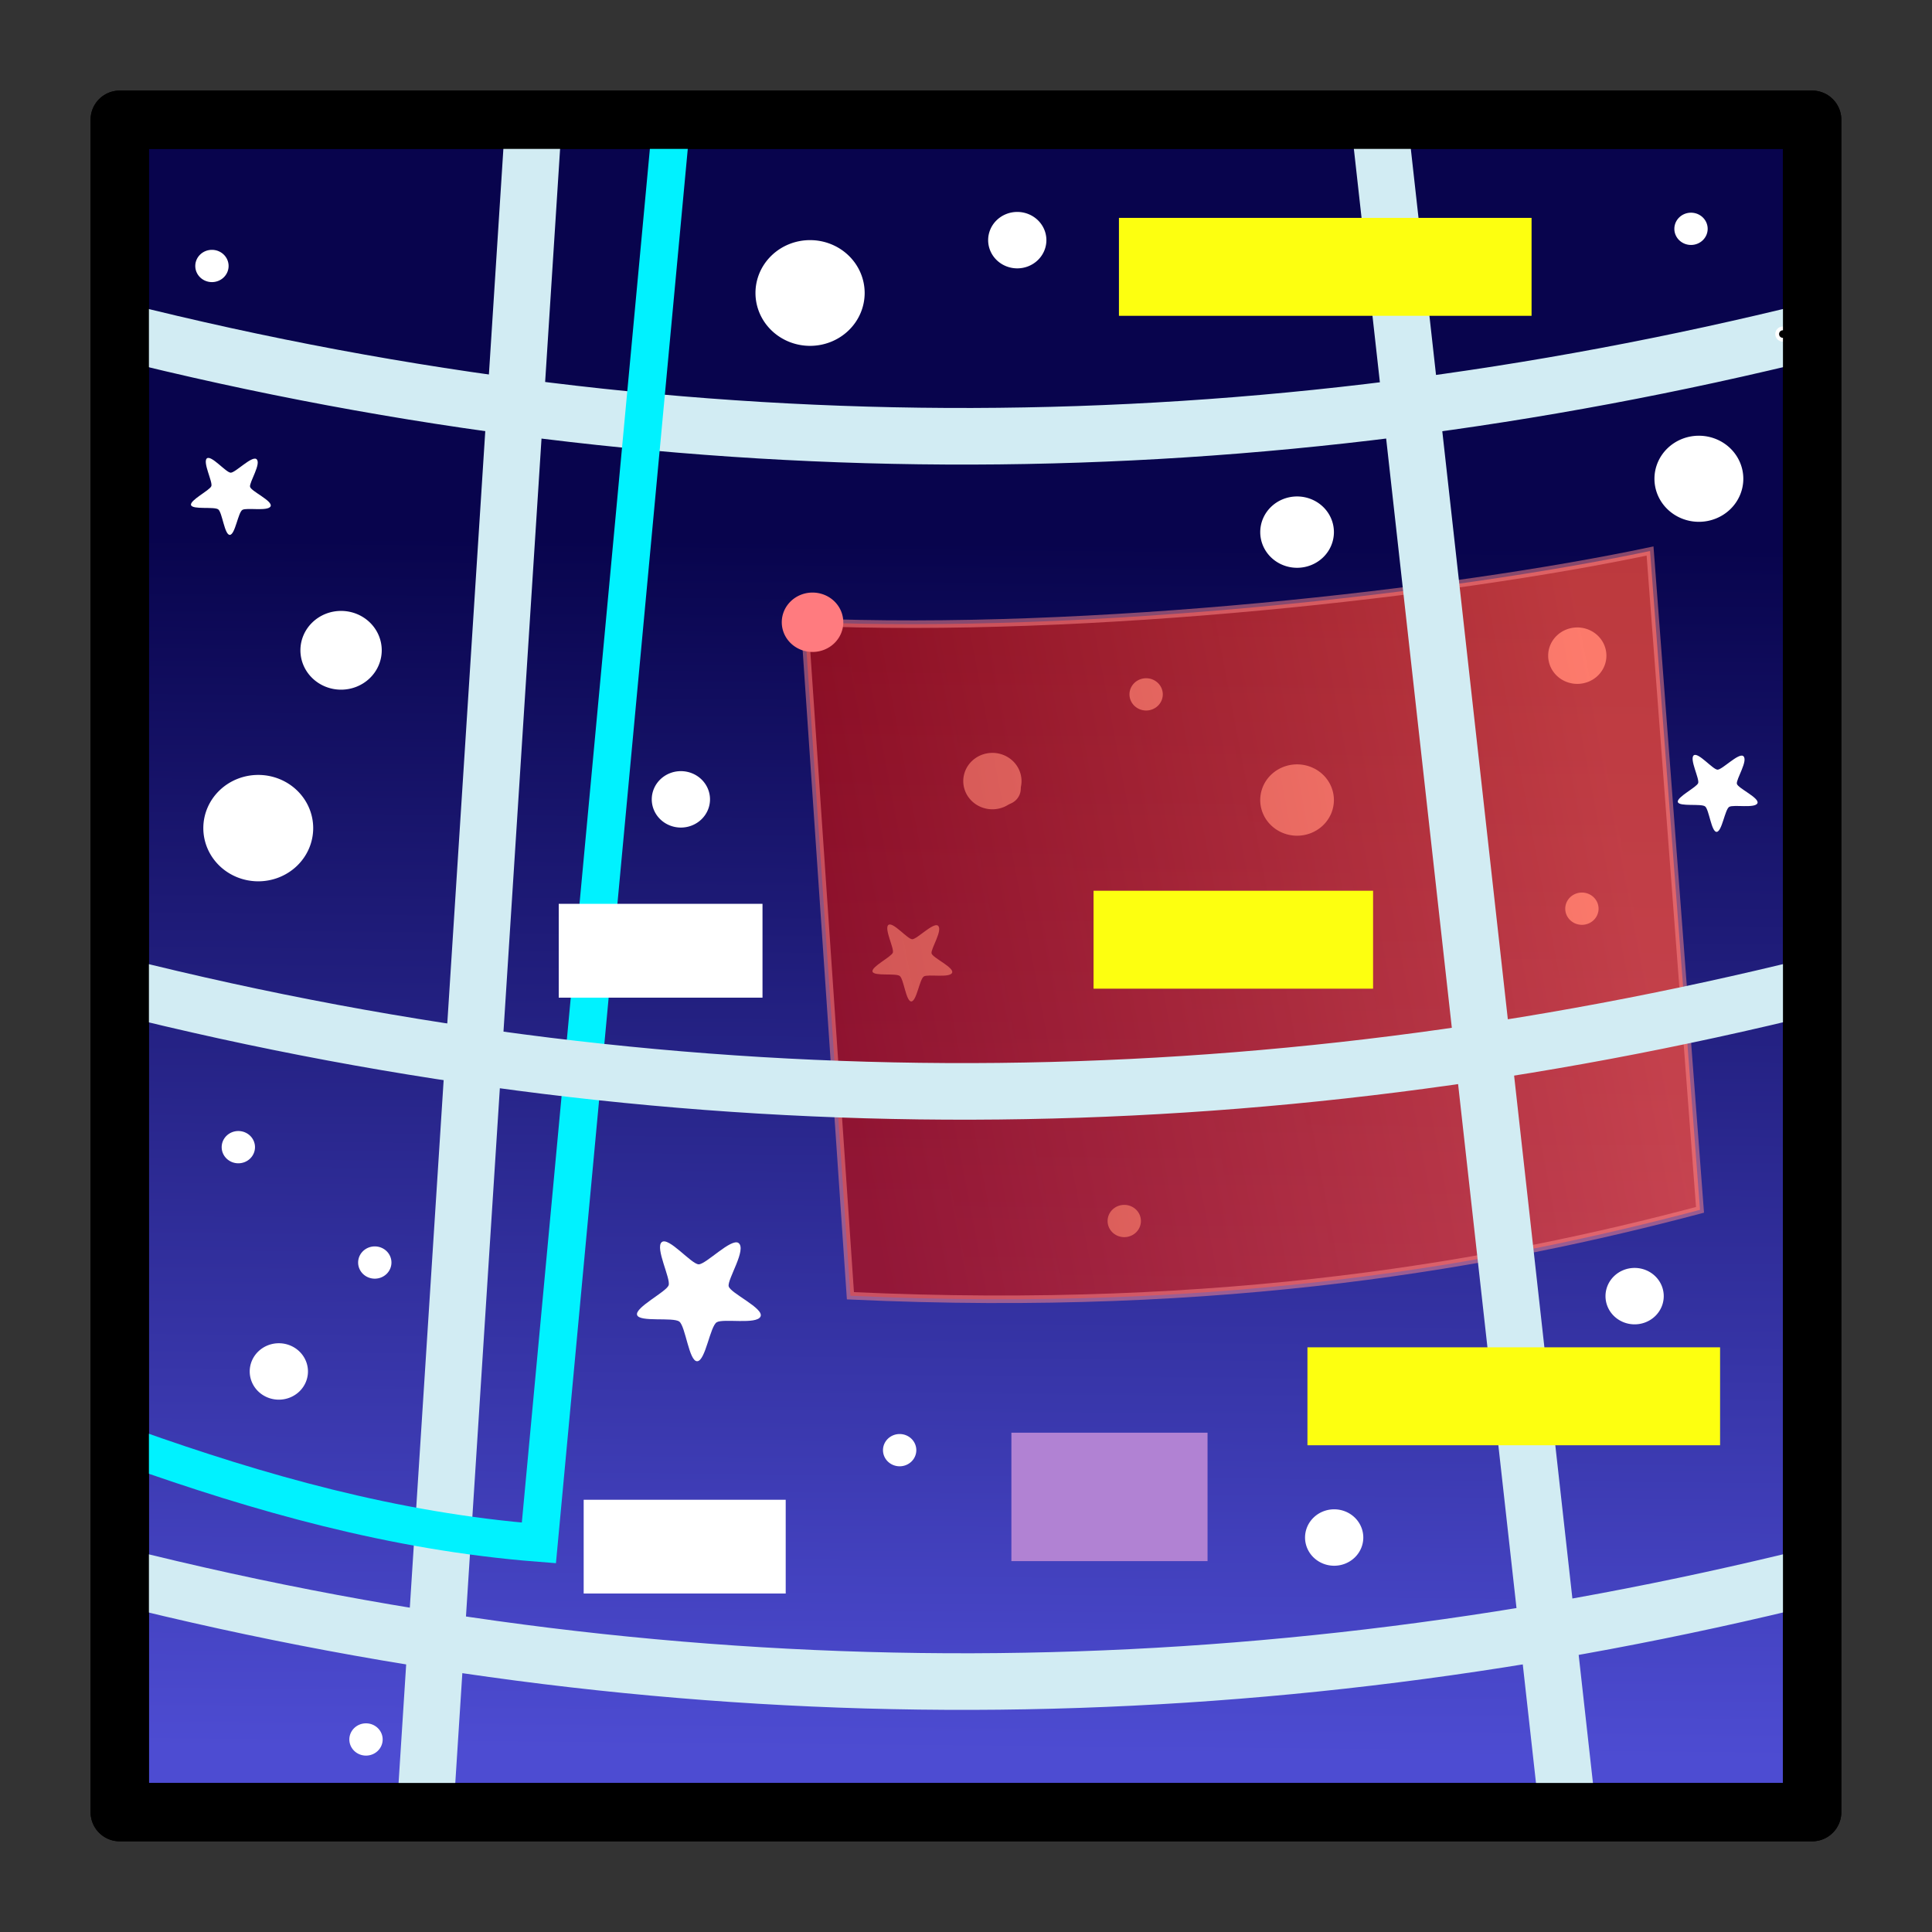 <?xml version="1.0" encoding="UTF-8"?>
<svg width="512" height="512" version="1.1" viewBox="0 0 135.47 135.47" xmlns="http://www.w3.org/2000/svg">
<rect x="0" y="0" width="135.47" height="135.47" fill="#333333" stroke="none"/>
<defs>
<linearGradient id="b" x1="257" x2="256.85" y1="-96.577" y2="-70.053" gradientTransform="matrix(2.039 0 0 3.204 -462.45 341.06)" gradientUnits="userSpaceOnUse">
<stop stop-color="#08044d" offset="0"/>
<stop stop-color="#4d4cd2" offset="1"/>
</linearGradient>
<linearGradient id="a" x1="14.346" x2="52.369" y1="44.24" y2="63.58" gradientTransform="matrix(1.309 .51 .361 -1.339 14.379 117.5)" gradientUnits="userSpaceOnUse">
<stop stop-color="#bc0d0d" stop-opacity=".759" offset="0"/>
<stop stop-color="#fc4c38" stop-opacity=".797" offset="1"/>
</linearGradient>
</defs>
<g transform="translate(0,12.7)">
<g transform="translate(6.35,-6.35)">
<rect x="2.046" y="2.046" width="118.67" height="118.67" fill="url(#b)" stroke="#000" stroke-linejoin="round" stroke-width="4.092" style="paint-order:fill markers stroke"/>
<path d="m34.577 98.812h14.166v6.574h-14.166z" fill="#fff" stroke-width="4.233" style="paint-order:markers fill stroke"/>
<path d="m64.568 94.109h13.754v9.005h-13.754z" fill="#b182d3" stroke-width="4.233" style="paint-order:markers fill stroke"/>
<path d="m1.886 16.821c40.268 10.109 79.91 9.678 119 0" fill="none" stroke="#d2ecf3" stroke-width="3.969"/>
<circle cx="118.66" cy="17.075" r=".397" stroke="#fff" stroke-width=".265"/>
<path d="m1.886 104.14c40.268 10.109 79.91 9.678 119 0" fill="none" stroke="#d2ecf3" stroke-width="3.969"/>
<path d="m31.061 2.123-7.586 118.28" fill="none" stroke="#d2ecf3" stroke-width="3.969"/>
<path d="m20.417 39.248a2.851 2.761 0 0 1-2.851 2.761 2.851 2.761 0 0 1-2.851-2.761 2.851 2.761 0 0 1 2.851-2.761 2.851 2.761 0 0 1 2.851 2.761z" fill="#fff" stroke-width="1.46" style="paint-order:markers fill stroke"/>
<g transform="matrix(.149 .112 -.112 .148 57.141 56.59)" fill="#fff" stroke-width="5.452">
<path d="m16.065 1.1c2.573-0.006 3.121 8.698 4.408 9.816s10.157-0.944 10.586 1.23-6.903 5.727-7.638 7.466 3.443 9.101 1.911 10.406c-1.532 1.304-7.368-5.057-9.267-5.057s-7.613 5.989-9.144 4.871c-1.532-1.118 2.279-8.713 1.789-10.328s-8.105-5.246-7.638-7.358 8.993-0.05 10.402-1.106c1.409-1.056 2.448-9.878 4.592-9.94" fill="#fff" fill-rule="evenodd" stroke-width="4.412"/>
</g>
<g transform="matrix(.149 .112 -.112 .148 1.263 26.392)" fill="#fff" stroke-width="5.452">
<path d="m42.537-35.938c2.573-0.006 3.121 8.698 4.408 9.816s10.157-0.944 10.586 1.23-6.903 5.727-7.638 7.466 3.443 9.101 1.911 10.406c-1.532 1.304-7.368-5.057-9.267-5.057s-7.613 5.989-9.144 4.871c-1.532-1.118 2.279-8.713 1.789-10.328s-8.105-5.246-7.638-7.358 8.993-0.05 10.402-1.106c1.409-1.056 2.448-9.878 4.592-9.94" fill="#fff" fill-rule="evenodd" stroke-width="4.412"/>
</g>
<g transform="matrix(.231 .174 -.174 .231 41.914 77.757)" fill="#fff" stroke-width="3.502">
<path d="m16.065 1.1c2.573-0.006 3.121 8.698 4.408 9.816s10.157-0.944 10.586 1.23-6.903 5.727-7.638 7.466 3.443 9.101 1.911 10.406c-1.532 1.304-7.368-5.057-9.267-5.057s-7.613 5.989-9.144 4.871c-1.532-1.118 2.279-8.713 1.789-10.328s-8.105-5.246-7.638-7.358 8.993-0.05 10.402-1.106c1.409-1.056 2.448-9.878 4.592-9.94" fill="#fff" fill-rule="evenodd" stroke-width="2.834"/>
</g>
<path d="m15.611 51.717a3.852 3.73 0 0 1-3.852 3.73 3.852 3.73 0 0 1-3.852-3.73 3.852 3.73 0 0 1 3.852-3.73 3.852 3.73 0 0 1 3.852 3.73z" fill="#fff" stroke-width="1.46" style="paint-order:markers fill stroke"/>
<path d="m87.183 30.962a2.583 2.501 0 0 1-2.583 2.501 2.583 2.501 0 0 1-2.583-2.501 2.583 2.501 0 0 1 2.583-2.501 2.583 2.501 0 0 1 2.583 2.501z" fill="#fff" stroke-width="1.46" style="paint-order:markers fill stroke"/>
<path d="m87.182 49.748a2.583 2.501 0 0 1-2.583 2.501 2.583 2.501 0 0 1-2.583-2.501 2.583 2.501 0 0 1 2.583-2.501 2.583 2.501 0 0 1 2.583 2.501z" fill="#fff" stroke-width="1.46" style="paint-order:markers fill stroke"/>
<path d="m43.435 49.7a2.042 1.978 0 0 1-2.042 1.978 2.042 1.978 0 0 1-2.042-1.978 2.042 1.978 0 0 1 2.042-1.978 2.042 1.978 0 0 1 2.042 1.978z" fill="#fff" stroke-width="1.46" style="paint-order:markers fill stroke"/>
<path d="m65.278 48.419a2.042 1.978 0 0 1-2.042 1.978 2.042 1.978 0 0 1-2.042-1.978 2.042 1.978 0 0 1 2.042-1.978 2.042 1.978 0 0 1 2.042 1.978z" fill="#fff" stroke-width="1.46" style="paint-order:markers fill stroke"/>
<path d="m15.244 89.815a2.042 1.978 0 0 1-2.042 1.978 2.042 1.978 0 0 1-2.042-1.978 2.042 1.978 0 0 1 2.042-1.978 2.042 1.978 0 0 1 2.042 1.978z" fill="#fff" stroke-width="1.46" style="paint-order:markers fill stroke"/>
<path d="m67.022 10.489a2.042 1.978 0 0 1-2.042 1.978 2.042 1.978 0 0 1-2.042-1.978 2.042 1.978 0 0 1 2.042-1.978 2.042 1.978 0 0 1 2.042 1.978z" fill="#fff" stroke-width="1.46" style="paint-order:markers fill stroke"/>
<path d="m106.29 39.625a2.042 1.978 0 0 1-2.042 1.978 2.042 1.978 0 0 1-2.042-1.978 2.042 1.978 0 0 1 2.042-1.978 2.042 1.978 0 0 1 2.042 1.978z" fill="#fff" stroke-width="1.46" style="paint-order:markers fill stroke"/>
<path d="m89.243 101.46a2.042 1.978 0 0 1-2.042 1.978 2.042 1.978 0 0 1-2.042-1.978 2.042 1.978 0 0 1 2.042-1.978 2.042 1.978 0 0 1 2.042 1.978z" fill="#fff" stroke-width="1.46" style="paint-order:markers fill stroke"/>
<path d="m110.31 84.534a2.042 1.978 0 0 1-2.042 1.978 2.042 1.978 0 0 1-2.042-1.978 2.042 1.978 0 0 1 2.042-1.978 2.042 1.978 0 0 1 2.042 1.978z" fill="#fff" stroke-width="1.46" style="paint-order:markers fill stroke"/>
<path d="m54.279 14.194a3.828 3.707 0 0 1-3.828 3.707 3.828 3.707 0 0 1-3.828-3.707 3.828 3.707 0 0 1 3.828-3.707 3.828 3.707 0 0 1 3.828 3.707z" fill="#fff" stroke-width="1.46" style="paint-order:markers fill stroke"/>
<path d="m115.89 27.221a3.116 3.018 0 0 1-3.116 3.018 3.116 3.018 0 0 1-3.116-3.018 3.116 3.018 0 0 1 3.116-3.018 3.116 3.018 0 0 1 3.116 3.018z" fill="#fff" stroke-width="1.46" style="paint-order:markers fill stroke"/>
<path d="m65.224 48.955a1.168 1.131 0 0 1-1.168 1.131 1.168 1.131 0 0 1-1.168-1.131 1.168 1.131 0 0 1 1.168-1.131 1.168 1.131 0 0 1 1.168 1.131z" fill="#fff" stroke-width="1.46" style="paint-order:markers fill stroke"/>
<path d="m113.39 9.695a1.168 1.131 0 0 1-1.168 1.131 1.168 1.131 0 0 1-1.168-1.131 1.168 1.131 0 0 1 1.168-1.131 1.168 1.131 0 0 1 1.168 1.131z" fill="#fff" stroke-width="1.46" style="paint-order:markers fill stroke"/>
<path d="m11.53 74.088a1.168 1.131 0 0 1-1.168 1.131 1.168 1.131 0 0 1-1.168-1.131 1.168 1.131 0 0 1 1.168-1.131 1.168 1.131 0 0 1 1.168 1.131z" fill="#fff" stroke-width="1.46" style="paint-order:markers fill stroke"/>
<path d="m105.74 57.367a1.168 1.131 0 0 1-1.168 1.131 1.168 1.131 0 0 1-1.168-1.131 1.168 1.131 0 0 1 1.168-1.131 1.168 1.131 0 0 1 1.168 1.131z" fill="#fff" stroke-width="1.46" style="paint-order:markers fill stroke"/>
<path d="m75.184 42.339a1.168 1.131 0 0 1-1.168 1.131 1.168 1.131 0 0 1-1.168-1.131 1.168 1.131 0 0 1 1.168-1.131 1.168 1.131 0 0 1 1.168 1.131z" fill="#fff" stroke-width="1.46" style="paint-order:markers fill stroke"/>
<path d="m21.098 82.178a1.168 1.131 0 0 1-1.168 1.131 1.168 1.131 0 0 1-1.168-1.131 1.168 1.131 0 0 1 1.168-1.131 1.168 1.131 0 0 1 1.168 1.131z" fill="#fff" stroke-width="1.46" style="paint-order:markers fill stroke"/>
<g transform="matrix(.149 .112 -.112 .148 113.61 44.7)" fill="#fff" stroke-width="5.452">
<path d="m16.065 1.1c2.573-0.006 3.121 8.698 4.408 9.816s10.157-0.944 10.586 1.23-6.903 5.727-7.638 7.466 3.443 9.101 1.911 10.406c-1.532 1.304-7.368-5.057-9.267-5.057s-7.613 5.989-9.144 4.871c-1.532-1.118 2.279-8.713 1.789-10.328s-8.105-5.246-7.638-7.358 8.993-0.05 10.402-1.106c1.409-1.056 2.448-9.878 4.592-9.94" fill="#fff" fill-rule="evenodd" stroke-width="4.412"/>
</g>
<path d="m20.482 115.62a1.168 1.131 0 0 1-1.168 1.131 1.168 1.131 0 0 1-1.168-1.131 1.168 1.131 0 0 1 1.168-1.131 1.168 1.131 0 0 1 1.168 1.131z" fill="#fff" stroke-width="1.46" style="paint-order:markers fill stroke"/>
<path d="m57.901 95.334a1.168 1.131 0 0 1-1.168 1.131 1.168 1.131 0 0 1-1.168-1.131 1.168 1.131 0 0 1 1.168-1.131 1.168 1.131 0 0 1 1.168 1.131z" fill="#fff" stroke-width="1.46" style="paint-order:markers fill stroke"/>
<path d="m73.65 79.266a1.168 1.131 0 0 1-1.168 1.131 1.168 1.131 0 0 1-1.168-1.131 1.168 1.131 0 0 1 1.168-1.131 1.168 1.131 0 0 1 1.168 1.131z" fill="#fff" stroke-width="1.46" style="paint-order:markers fill stroke"/>
<path d="m9.679 12.3a1.168 1.131 0 0 1-1.168 1.131 1.168 1.131 0 0 1-1.168-1.131 1.168 1.131 0 0 1 1.168-1.131 1.168 1.131 0 0 1 1.168 1.131z" fill="#fff" stroke-width="1.46" style="paint-order:markers fill stroke"/>
<g transform="translate(3.259 -.2)">
<path d="m50.021 84.708c26.424 1.218 45.409-2.268 59.573-6.025l-3.503-46.197c-13.88 2.93-39.31 5.836-59.288 4.978z" fill="url(#a)" opacity=".928" stroke="#ff8b8b" stroke-linecap="round" stroke-opacity=".548" stroke-width=".529"/>
<path d="m49.522 37.482a2.157 2.082 0 0 1-2.157 2.082 2.157 2.082 0 0 1-2.157-2.082 2.157 2.082 0 0 1 2.157-2.082 2.157 2.082 0 0 1 2.157 2.082z" fill="#ff7b7f" stroke-width="4.233" style="paint-order:markers fill stroke"/>
</g>
<path d="m40.674 2.733-9.238 99.106c-10.237-0.8-19.72-3.539-28.507-6.659" fill="none" stroke="#00f2ff" stroke-width="2.646"/>
<path d="m32.828 57.025h14.288v6.58h-14.288z" fill="#fff" stroke-width="4.233" style="paint-order:markers fill stroke"/>
<path d="m1.886 62.757c40.268 10.109 79.91 9.678 119 0" fill="none" stroke="#d2ecf3" stroke-width="3.969"/>
<path d="m90.385 2.35 13.129 117.8" fill="none" stroke="#d2ecf3" stroke-width="3.969"/>
<path d="m70.329 56.108h19.6v6.867h-19.6z" fill="#fdff10" stroke-width="4.233" style="paint-order:markers fill stroke"/>
<path d="m72.109 8.928h28.933v6.867h-28.933z" fill="#fdff10" stroke-width="4.233" style="paint-order:markers fill stroke"/>
<rect x="2.046" y="2.046" width="118.67" height="118.67" fill="none" stroke="#000" stroke-linejoin="round" stroke-width="4.092" style="paint-order:fill markers stroke"/>
<path d="m85.327 88.123h28.933v6.867h-28.933z" fill="#fdff10" stroke-width="4.233" style="paint-order:markers fill stroke"/>
</g>
</g>
</svg>
